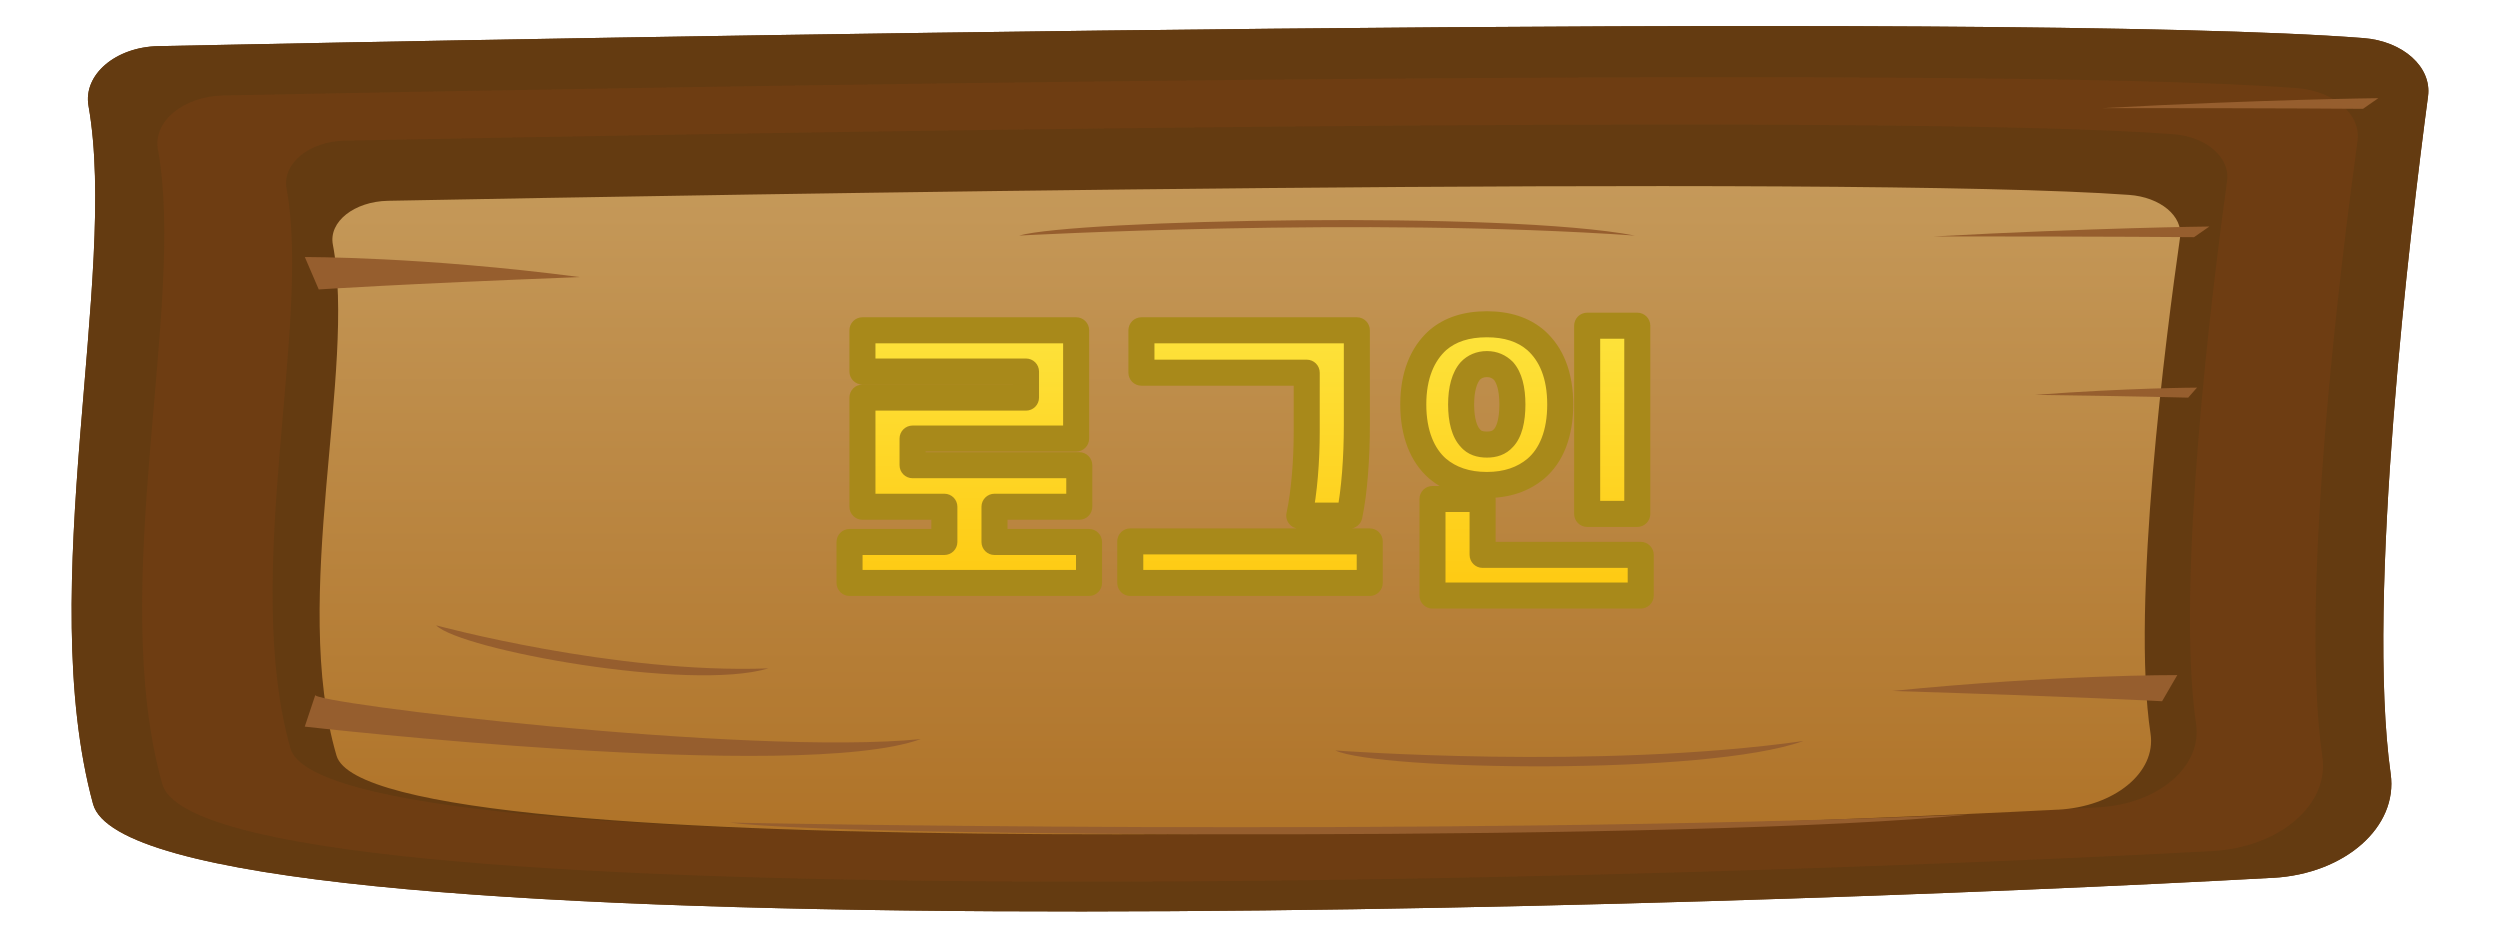 <svg width="160" height="60" viewBox="0 0 185 72" fill="none" xmlns="http://www.w3.org/2000/svg">
<g filter="url(#filter0_d_605_1267)">
<path d="M171.067 65.414C128.929 67.746 6.931 71.822 3.647 59.747C-0.877 43.115 5.608 19.225 3.299 6.137C2.874 3.742 5.374 1.609 8.658 1.543C38.376 0.931 150.714 -1.206 178.009 0.924C181.054 1.159 183.269 3.149 182.974 5.389C181.625 15.522 178.195 43.919 180.105 57.441C180.675 61.501 176.613 65.108 171.072 65.418L171.067 65.414Z" fill="#643B11"/>
<path d="M166.366 63.365C126.75 65.484 12.051 69.187 8.964 58.214C4.71 43.1 10.806 21.398 8.632 9.505C8.233 7.327 10.583 5.393 13.67 5.33C41.608 4.774 147.228 2.832 172.888 4.766C175.752 4.984 177.837 6.789 177.557 8.823C176.291 18.031 173.064 43.83 174.859 56.118C175.399 59.806 171.575 63.085 166.366 63.365Z" fill="#6E3D12"/>
<path d="M157.666 60.005C122.714 61.877 21.525 65.141 18.801 55.462C15.05 42.131 20.425 22.983 18.511 12.489C18.158 10.57 20.233 8.86 22.957 8.805C47.606 8.315 140.784 6.601 163.42 8.307C165.946 8.499 167.783 10.091 167.539 11.885C166.424 20.006 163.575 42.769 165.158 53.609C165.635 56.862 162.258 59.755 157.666 60.001V60.005Z" fill="#643B11"/>
<path d="M154.532 60.182C121.261 61.892 24.939 64.872 22.345 56.033C18.775 43.856 23.891 26.365 22.064 16.785C21.732 15.032 23.704 13.473 26.298 13.421C49.764 12.972 138.46 11.41 160.011 12.968C162.413 13.141 164.167 14.597 163.928 16.236C162.865 23.653 160.156 44.445 161.661 54.346C162.112 57.319 158.901 59.961 154.527 60.186L154.532 60.182Z" fill="url(#paint0_linear_605_1267)"/>
<path d="M20.721 51.361C20.114 51.977 53.977 56.078 67.217 54.762C57.852 58.148 19.906 53.804 19.906 53.804L20.721 51.361Z" fill="#965E2E"/>
<path d="M20.98 20.23C20.98 20.23 27.066 19.818 41.027 19.28C28.923 17.695 19.911 17.743 19.911 17.743L20.98 20.23Z" fill="#965E2E"/>
<path d="M164.997 16.215C164.997 16.215 158.937 16.155 145.012 16.159C157.178 15.496 166.18 15.396 166.18 15.396L165.002 16.215H164.997Z" fill="#965E2E"/>
<path d="M177.972 6.358C177.972 6.358 171.913 6.299 157.988 6.303C170.154 5.64 179.155 5.54 179.155 5.54L177.978 6.358H177.972Z" fill="#965E2E"/>
<path d="M164.545 28.539C164.545 28.539 160.976 28.436 152.774 28.325C159.928 27.791 165.23 27.769 165.23 27.769L164.551 28.539H164.545Z" fill="#965E2E"/>
<path d="M162.548 51.855C162.548 51.855 156.26 51.512 141.827 51.066C154.392 49.803 163.715 49.847 163.715 49.847L162.548 51.855Z" fill="#965E2E"/>
<path d="M74.765 16.093C74.765 16.093 101.11 14.634 122.065 16.093C112.083 14.166 78.947 14.881 74.765 16.093Z" fill="#965E2E"/>
<path d="M99.056 55.635C99.056 55.635 119.155 57.146 134.999 54.909C127.513 57.595 102.293 57.164 99.056 55.635Z" fill="#965E2E"/>
<path d="M52.534 61.173C52.534 61.173 105.52 62.293 147.617 60.565C127.575 62.621 60.949 62.33 52.534 61.173Z" fill="#965E2E"/>
<path d="M29.997 46.026C29.997 46.026 43.725 49.769 55.517 49.331C49.484 51.144 31.844 47.898 29.997 46.026Z" fill="#965E2E"/>
</g>
<g filter="url(#filter1_d_605_1267)">
<path d="M171.067 65.414C128.929 67.746 6.931 71.822 3.647 59.747C-0.877 43.115 5.608 19.225 3.299 6.137C2.874 3.742 5.374 1.609 8.658 1.543C38.376 0.931 150.714 -1.206 178.009 0.924C181.054 1.159 183.269 3.149 182.974 5.389C181.625 15.522 178.195 43.919 180.105 57.441C180.675 61.501 176.613 65.108 171.072 65.418L171.067 65.414Z" fill="#643B11"/>
<path d="M166.366 63.365C126.75 65.484 12.051 69.187 8.964 58.214C4.71 43.1 10.806 21.398 8.632 9.505C8.233 7.327 10.583 5.393 13.67 5.33C41.608 4.774 147.228 2.832 172.888 4.766C175.752 4.984 177.837 6.789 177.557 8.823C176.291 18.031 173.064 43.83 174.859 56.118C175.399 59.806 171.575 63.085 166.366 63.365Z" fill="#6E3D12"/>
<path d="M157.666 60.005C122.714 61.877 21.525 65.141 18.801 55.462C15.05 42.131 20.425 22.983 18.511 12.489C18.158 10.57 20.233 8.86 22.957 8.805C47.606 8.315 140.784 6.601 163.42 8.307C165.946 8.499 167.783 10.091 167.539 11.885C166.424 20.006 163.575 42.769 165.158 53.609C165.635 56.862 162.258 59.755 157.666 60.001V60.005Z" fill="#643B11"/>
<path d="M154.532 60.182C121.261 61.892 24.939 64.872 22.345 56.033C18.775 43.856 23.891 26.365 22.064 16.785C21.732 15.032 23.704 13.473 26.298 13.421C49.764 12.972 138.46 11.41 160.011 12.968C162.413 13.141 164.167 14.597 163.928 16.236C162.865 23.653 160.156 44.445 161.661 54.346C162.112 57.319 158.901 59.961 154.527 60.186L154.532 60.182Z" fill="url(#paint1_linear_605_1267)"/>
<path d="M20.721 51.361C20.114 51.977 53.977 56.078 67.217 54.762C57.852 58.148 19.906 53.804 19.906 53.804L20.721 51.361Z" fill="#965E2E"/>
<path d="M20.98 20.23C20.98 20.23 27.066 19.818 41.027 19.28C28.923 17.695 19.911 17.743 19.911 17.743L20.98 20.23Z" fill="#965E2E"/>
<path d="M164.997 16.215C164.997 16.215 158.937 16.155 145.012 16.159C157.178 15.496 166.18 15.396 166.18 15.396L165.002 16.215H164.997Z" fill="#965E2E"/>
<path d="M177.972 6.358C177.972 6.358 171.913 6.299 157.988 6.303C170.154 5.64 179.155 5.54 179.155 5.54L177.978 6.358H177.972Z" fill="#965E2E"/>
<path d="M164.545 28.539C164.545 28.539 160.976 28.436 152.774 28.325C159.928 27.791 165.23 27.769 165.23 27.769L164.551 28.539H164.545Z" fill="#965E2E"/>
<path d="M162.548 51.855C162.548 51.855 156.26 51.512 141.827 51.066C154.392 49.803 163.715 49.847 163.715 49.847L162.548 51.855Z" fill="#965E2E"/>
<path d="M74.765 16.093C74.765 16.093 101.11 14.634 122.065 16.093C112.083 14.166 78.947 14.881 74.765 16.093Z" fill="#965E2E"/>
<path d="M99.056 55.635C99.056 55.635 119.155 57.146 134.999 54.909C127.513 57.595 102.293 57.164 99.056 55.635Z" fill="#965E2E"/>
<path d="M52.534 61.173C52.534 61.173 105.52 62.293 147.617 60.565C127.575 62.621 60.949 62.33 52.534 61.173Z" fill="#965E2E"/>
<path d="M29.997 46.026C29.997 46.026 43.725 49.769 55.517 49.331C49.484 51.144 31.844 47.898 29.997 46.026Z" fill="#965E2E"/>
</g>
<path d="M79.147 33.682H66.585V35.728H79.389V38.918H72.877V41.624H80.137V44.77H61.745V41.624H69.027V38.918H62.735V30.536H75.297V28.534H62.735V25.366H79.147V33.682ZM96.856 33.22V28.622H84.162V25.366H100.706V32.67C100.706 35.046 100.53 37.73 100.134 39.6H96.284C96.68 37.774 96.856 35.288 96.856 33.22ZM101.696 44.77H83.304V41.58H101.696V44.77ZM112.652 31.064C112.652 29.854 112.41 28.996 111.97 28.49C111.64 28.16 111.222 27.962 110.694 27.962C110.166 27.962 109.726 28.16 109.418 28.49C108.978 28.996 108.714 29.854 108.714 31.064C108.714 32.296 108.978 33.176 109.418 33.638C109.726 34.012 110.166 34.144 110.694 34.144C111.222 34.144 111.64 34.012 111.97 33.638C112.41 33.176 112.652 32.296 112.652 31.064ZM105.04 31.064C105.04 28.82 105.744 27.192 106.91 26.136C107.878 25.3 109.132 24.904 110.694 24.904C112.234 24.904 113.488 25.3 114.456 26.136C115.644 27.192 116.326 28.82 116.326 31.064C116.326 33.308 115.644 34.98 114.456 35.992C113.488 36.806 112.234 37.246 110.694 37.246C109.132 37.246 107.878 36.806 106.91 35.992C105.744 34.98 105.04 33.308 105.04 31.064ZM122.244 25.014V39.468H118.394V25.014H122.244ZM122.508 42.614V45.738H106.514V38.324H110.364V42.614H122.508Z" fill="url(#paint2_linear_605_1267)"/>
<path d="M79.147 33.682V34.682C79.7 34.682 80.147 34.234 80.147 33.682H79.147ZM66.585 33.682V32.682C66.033 32.682 65.585 33.13 65.585 33.682H66.585ZM66.585 35.728H65.585C65.585 36.28 66.033 36.728 66.585 36.728V35.728ZM79.389 35.728H80.389C80.389 35.176 79.942 34.728 79.389 34.728V35.728ZM79.389 38.918V39.918C79.942 39.918 80.389 39.47 80.389 38.918H79.389ZM72.877 38.918V37.918C72.325 37.918 71.877 38.366 71.877 38.918H72.877ZM72.877 41.624H71.877C71.877 42.176 72.325 42.624 72.877 42.624V41.624ZM80.137 41.624H81.137C81.137 41.072 80.69 40.624 80.137 40.624V41.624ZM80.137 44.77V45.77C80.69 45.77 81.137 45.322 81.137 44.77H80.137ZM61.745 44.77H60.745C60.745 45.322 61.193 45.77 61.745 45.77V44.77ZM61.745 41.624V40.624C61.193 40.624 60.745 41.072 60.745 41.624H61.745ZM69.027 41.624V42.624C69.58 42.624 70.027 42.176 70.027 41.624H69.027ZM69.027 38.918H70.027C70.027 38.366 69.58 37.918 69.027 37.918V38.918ZM62.735 38.918H61.735C61.735 39.47 62.183 39.918 62.735 39.918V38.918ZM62.735 30.536V29.536C62.183 29.536 61.735 29.984 61.735 30.536H62.735ZM75.297 30.536V31.536C75.85 31.536 76.297 31.088 76.297 30.536H75.297ZM75.297 28.534H76.297C76.297 27.982 75.85 27.534 75.297 27.534V28.534ZM62.735 28.534H61.735C61.735 29.086 62.183 29.534 62.735 29.534V28.534ZM62.735 25.366V24.366C62.183 24.366 61.735 24.814 61.735 25.366H62.735ZM79.147 25.366H80.147C80.147 24.814 79.7 24.366 79.147 24.366V25.366ZM79.147 32.682H66.585V34.682H79.147V32.682ZM65.585 33.682V35.728H67.585V33.682H65.585ZM66.585 36.728H79.389V34.728H66.585V36.728ZM78.389 35.728V38.918H80.389V35.728H78.389ZM79.389 37.918H72.877V39.918H79.389V37.918ZM71.877 38.918V41.624H73.877V38.918H71.877ZM72.877 42.624H80.137V40.624H72.877V42.624ZM79.137 41.624V44.77H81.137V41.624H79.137ZM80.137 43.77H61.745V45.77H80.137V43.77ZM62.745 44.77V41.624H60.745V44.77H62.745ZM61.745 42.624H69.027V40.624H61.745V42.624ZM70.027 41.624V38.918H68.027V41.624H70.027ZM69.027 37.918H62.735V39.918H69.027V37.918ZM63.735 38.918V30.536H61.735V38.918H63.735ZM62.735 31.536H75.297V29.536H62.735V31.536ZM76.297 30.536V28.534H74.297V30.536H76.297ZM75.297 27.534H62.735V29.534H75.297V27.534ZM63.735 28.534V25.366H61.735V28.534H63.735ZM62.735 26.366H79.147V24.366H62.735V26.366ZM78.147 25.366V33.682H80.147V25.366H78.147ZM96.856 28.622H97.856C97.856 28.07 97.409 27.622 96.856 27.622V28.622ZM84.162 28.622H83.162C83.162 29.174 83.61 29.622 84.162 29.622V28.622ZM84.162 25.366V24.366C83.61 24.366 83.162 24.814 83.162 25.366H84.162ZM100.706 25.366H101.706C101.706 24.814 101.259 24.366 100.706 24.366V25.366ZM100.134 39.6V40.6C100.607 40.6 101.015 40.269 101.113 39.807L100.134 39.6ZM96.284 39.6L95.307 39.388C95.243 39.684 95.316 39.992 95.506 40.228C95.696 40.463 95.982 40.6 96.284 40.6V39.6ZM101.696 44.77V45.77C102.249 45.77 102.696 45.322 102.696 44.77H101.696ZM83.304 44.77H82.304C82.304 45.322 82.752 45.77 83.304 45.77V44.77ZM83.304 41.58V40.58C82.752 40.58 82.304 41.028 82.304 41.58H83.304ZM101.696 41.58H102.696C102.696 41.028 102.249 40.58 101.696 40.58V41.58ZM97.856 33.22V28.622H95.856V33.22H97.856ZM96.856 27.622H84.162V29.622H96.856V27.622ZM85.162 28.622V25.366H83.162V28.622H85.162ZM84.162 26.366H100.706V24.366H84.162V26.366ZM99.706 25.366V32.67H101.706V25.366H99.706ZM99.706 32.67C99.706 35.017 99.531 37.621 99.156 39.393L101.113 39.807C101.53 37.839 101.706 35.075 101.706 32.67H99.706ZM100.134 38.6H96.284V40.6H100.134V38.6ZM97.262 39.812C97.679 37.89 97.856 35.326 97.856 33.22H95.856C95.856 35.25 95.682 37.658 95.307 39.388L97.262 39.812ZM101.696 43.77H83.304V45.77H101.696V43.77ZM84.304 44.77V41.58H82.304V44.77H84.304ZM83.304 42.58H101.696V40.58H83.304V42.58ZM100.696 41.58V44.77H102.696V41.58H100.696ZM111.97 28.49L112.724 27.834C112.709 27.816 112.693 27.799 112.677 27.783L111.97 28.49ZM109.418 28.49L108.687 27.808C108.679 27.816 108.671 27.825 108.663 27.834L109.418 28.49ZM109.418 33.638L110.19 33.002C110.174 32.984 110.158 32.966 110.142 32.948L109.418 33.638ZM111.97 33.638L111.245 32.948C111.237 32.958 111.228 32.967 111.22 32.976L111.97 33.638ZM106.91 26.136L106.256 25.379C106.25 25.384 106.244 25.39 106.238 25.395L106.91 26.136ZM114.456 26.136L115.12 25.389C115.116 25.385 115.113 25.382 115.109 25.379L114.456 26.136ZM114.456 35.992L115.099 36.757L115.104 36.753L114.456 35.992ZM106.91 35.992L106.254 36.747C106.258 36.751 106.262 36.754 106.266 36.757L106.91 35.992ZM122.244 25.014H123.244C123.244 24.462 122.796 24.014 122.244 24.014V25.014ZM122.244 39.468V40.468C122.796 40.468 123.244 40.02 123.244 39.468H122.244ZM118.394 39.468H117.394C117.394 40.02 117.841 40.468 118.394 40.468V39.468ZM118.394 25.014V24.014C117.841 24.014 117.394 24.462 117.394 25.014H118.394ZM122.508 42.614H123.508C123.508 42.062 123.06 41.614 122.508 41.614V42.614ZM122.508 45.738V46.738C123.06 46.738 123.508 46.29 123.508 45.738H122.508ZM106.514 45.738H105.514C105.514 46.29 105.961 46.738 106.514 46.738V45.738ZM106.514 38.324V37.324C105.961 37.324 105.514 37.772 105.514 38.324H106.514ZM110.364 38.324H111.364C111.364 37.772 110.916 37.324 110.364 37.324V38.324ZM110.364 42.614H109.364C109.364 43.166 109.811 43.614 110.364 43.614V42.614ZM113.652 31.064C113.652 29.765 113.4 28.611 112.724 27.834L111.215 29.146C111.419 29.381 111.652 29.943 111.652 31.064H113.652ZM112.677 27.783C112.172 27.278 111.504 26.962 110.694 26.962V28.962C110.939 28.962 111.107 29.042 111.262 29.197L112.677 27.783ZM110.694 26.962C109.903 26.962 109.193 27.265 108.687 27.808L110.149 29.172C110.258 29.055 110.429 28.962 110.694 28.962V26.962ZM108.663 27.834C107.996 28.601 107.714 29.744 107.714 31.064H109.714C109.714 29.964 109.959 29.391 110.172 29.146L108.663 27.834ZM107.714 31.064C107.714 32.378 107.985 33.583 108.693 34.328L110.142 32.948C109.971 32.769 109.714 32.214 109.714 31.064H107.714ZM108.646 34.274C109.216 34.966 110.003 35.144 110.694 35.144V33.144C110.508 33.144 110.392 33.12 110.322 33.094C110.262 33.072 110.224 33.045 110.19 33.002L108.646 34.274ZM110.694 35.144C111.409 35.144 112.142 34.954 112.719 34.3L111.22 32.976C111.137 33.07 111.034 33.144 110.694 33.144V35.144ZM112.694 34.328C113.411 33.575 113.652 32.357 113.652 31.064H111.652C111.652 32.235 111.408 32.777 111.245 32.948L112.694 34.328ZM106.04 31.064C106.04 29.036 106.669 27.703 107.581 26.877L106.238 25.395C104.818 26.681 104.04 28.604 104.04 31.064H106.04ZM107.563 26.893C108.305 26.252 109.306 25.904 110.694 25.904V23.904C108.957 23.904 107.45 24.348 106.256 25.379L107.563 26.893ZM110.694 25.904C112.057 25.904 113.059 26.251 113.802 26.893L115.109 25.379C113.917 24.349 112.41 23.904 110.694 23.904V25.904ZM113.791 26.883C114.713 27.703 115.326 29.027 115.326 31.064H117.326C117.326 28.613 116.574 26.681 115.12 25.389L113.791 26.883ZM115.326 31.064C115.326 33.115 114.706 34.465 113.807 35.231L115.104 36.753C116.581 35.495 117.326 33.501 117.326 31.064H115.326ZM113.812 35.227C113.049 35.868 112.033 36.246 110.694 36.246V38.246C112.434 38.246 113.926 37.744 115.099 36.757L113.812 35.227ZM110.694 36.246C109.33 36.246 108.315 35.867 107.553 35.227L106.266 36.757C107.441 37.745 108.933 38.246 110.694 38.246V36.246ZM107.565 35.237C106.676 34.465 106.04 33.105 106.04 31.064H104.04C104.04 33.511 104.811 35.495 106.254 36.747L107.565 35.237ZM121.244 25.014V39.468H123.244V25.014H121.244ZM122.244 38.468H118.394V40.468H122.244V38.468ZM119.394 39.468V25.014H117.394V39.468H119.394ZM118.394 26.014H122.244V24.014H118.394V26.014ZM121.508 42.614V45.738H123.508V42.614H121.508ZM122.508 44.738H106.514V46.738H122.508V44.738ZM107.514 45.738V38.324H105.514V45.738H107.514ZM106.514 39.324H110.364V37.324H106.514V39.324ZM109.364 38.324V42.614H111.364V38.324H109.364ZM110.364 43.614H122.508V41.614H110.364V43.614Z" fill="#A8891A"/>
<defs>
<filter id="filter0_d_605_1267" x="0" y="0" width="185" height="72" filterUnits="userSpaceOnUse" color-interpolation-filters="sRGB">
<feFlood flood-opacity="0" result="BackgroundImageFix"/>
<feColorMatrix in="SourceAlpha" type="matrix" values="0 0 0 0 0 0 0 0 0 0 0 0 0 0 0 0 0 0 127 0" result="hardAlpha"/>
<feOffset dy="2"/>
<feGaussianBlur stdDeviation="1"/>
<feComposite in2="hardAlpha" operator="out"/>
<feColorMatrix type="matrix" values="0 0 0 0 0 0 0 0 0 0 0 0 0 0 0 0 0 0 0.25 0"/>
<feBlend mode="normal" in2="BackgroundImageFix" result="effect1_dropShadow_605_1267"/>
<feBlend mode="normal" in="SourceGraphic" in2="effect1_dropShadow_605_1267" result="shape"/>
</filter>
<filter id="filter1_d_605_1267" x="0" y="0" width="185" height="72" filterUnits="userSpaceOnUse" color-interpolation-filters="sRGB">
<feFlood flood-opacity="0" result="BackgroundImageFix"/>
<feColorMatrix in="SourceAlpha" type="matrix" values="0 0 0 0 0 0 0 0 0 0 0 0 0 0 0 0 0 0 127 0" result="hardAlpha"/>
<feOffset dy="2"/>
<feGaussianBlur stdDeviation="1"/>
<feComposite in2="hardAlpha" operator="out"/>
<feColorMatrix type="matrix" values="0 0 0 0 0 0 0 0 0 0 0 0 0 0 0 0 0 0 0.25 0"/>
<feBlend mode="normal" in2="BackgroundImageFix" result="effect1_dropShadow_605_1267"/>
<feBlend mode="normal" in="SourceGraphic" in2="effect1_dropShadow_605_1267" result="shape"/>
</filter>
<linearGradient id="paint0_linear_605_1267" x1="92.498" y1="-87.428" x2="92.498" y2="87.348" gradientUnits="userSpaceOnUse">
<stop stop-color="#EFE4BC"/>
<stop offset="1" stop-color="#A5600F"/>
</linearGradient>
<linearGradient id="paint1_linear_605_1267" x1="92.498" y1="-87.428" x2="92.498" y2="87.348" gradientUnits="userSpaceOnUse">
<stop stop-color="#EFE4BC"/>
<stop offset="1" stop-color="#A5600F"/>
</linearGradient>
<linearGradient id="paint2_linear_605_1267" x1="93.26" y1="5.5" x2="93.26" y2="54" gradientUnits="userSpaceOnUse">
<stop stop-color="#FCFB64"/>
<stop offset="1" stop-color="#FFBF00"/>
</linearGradient>
</defs>
</svg>
